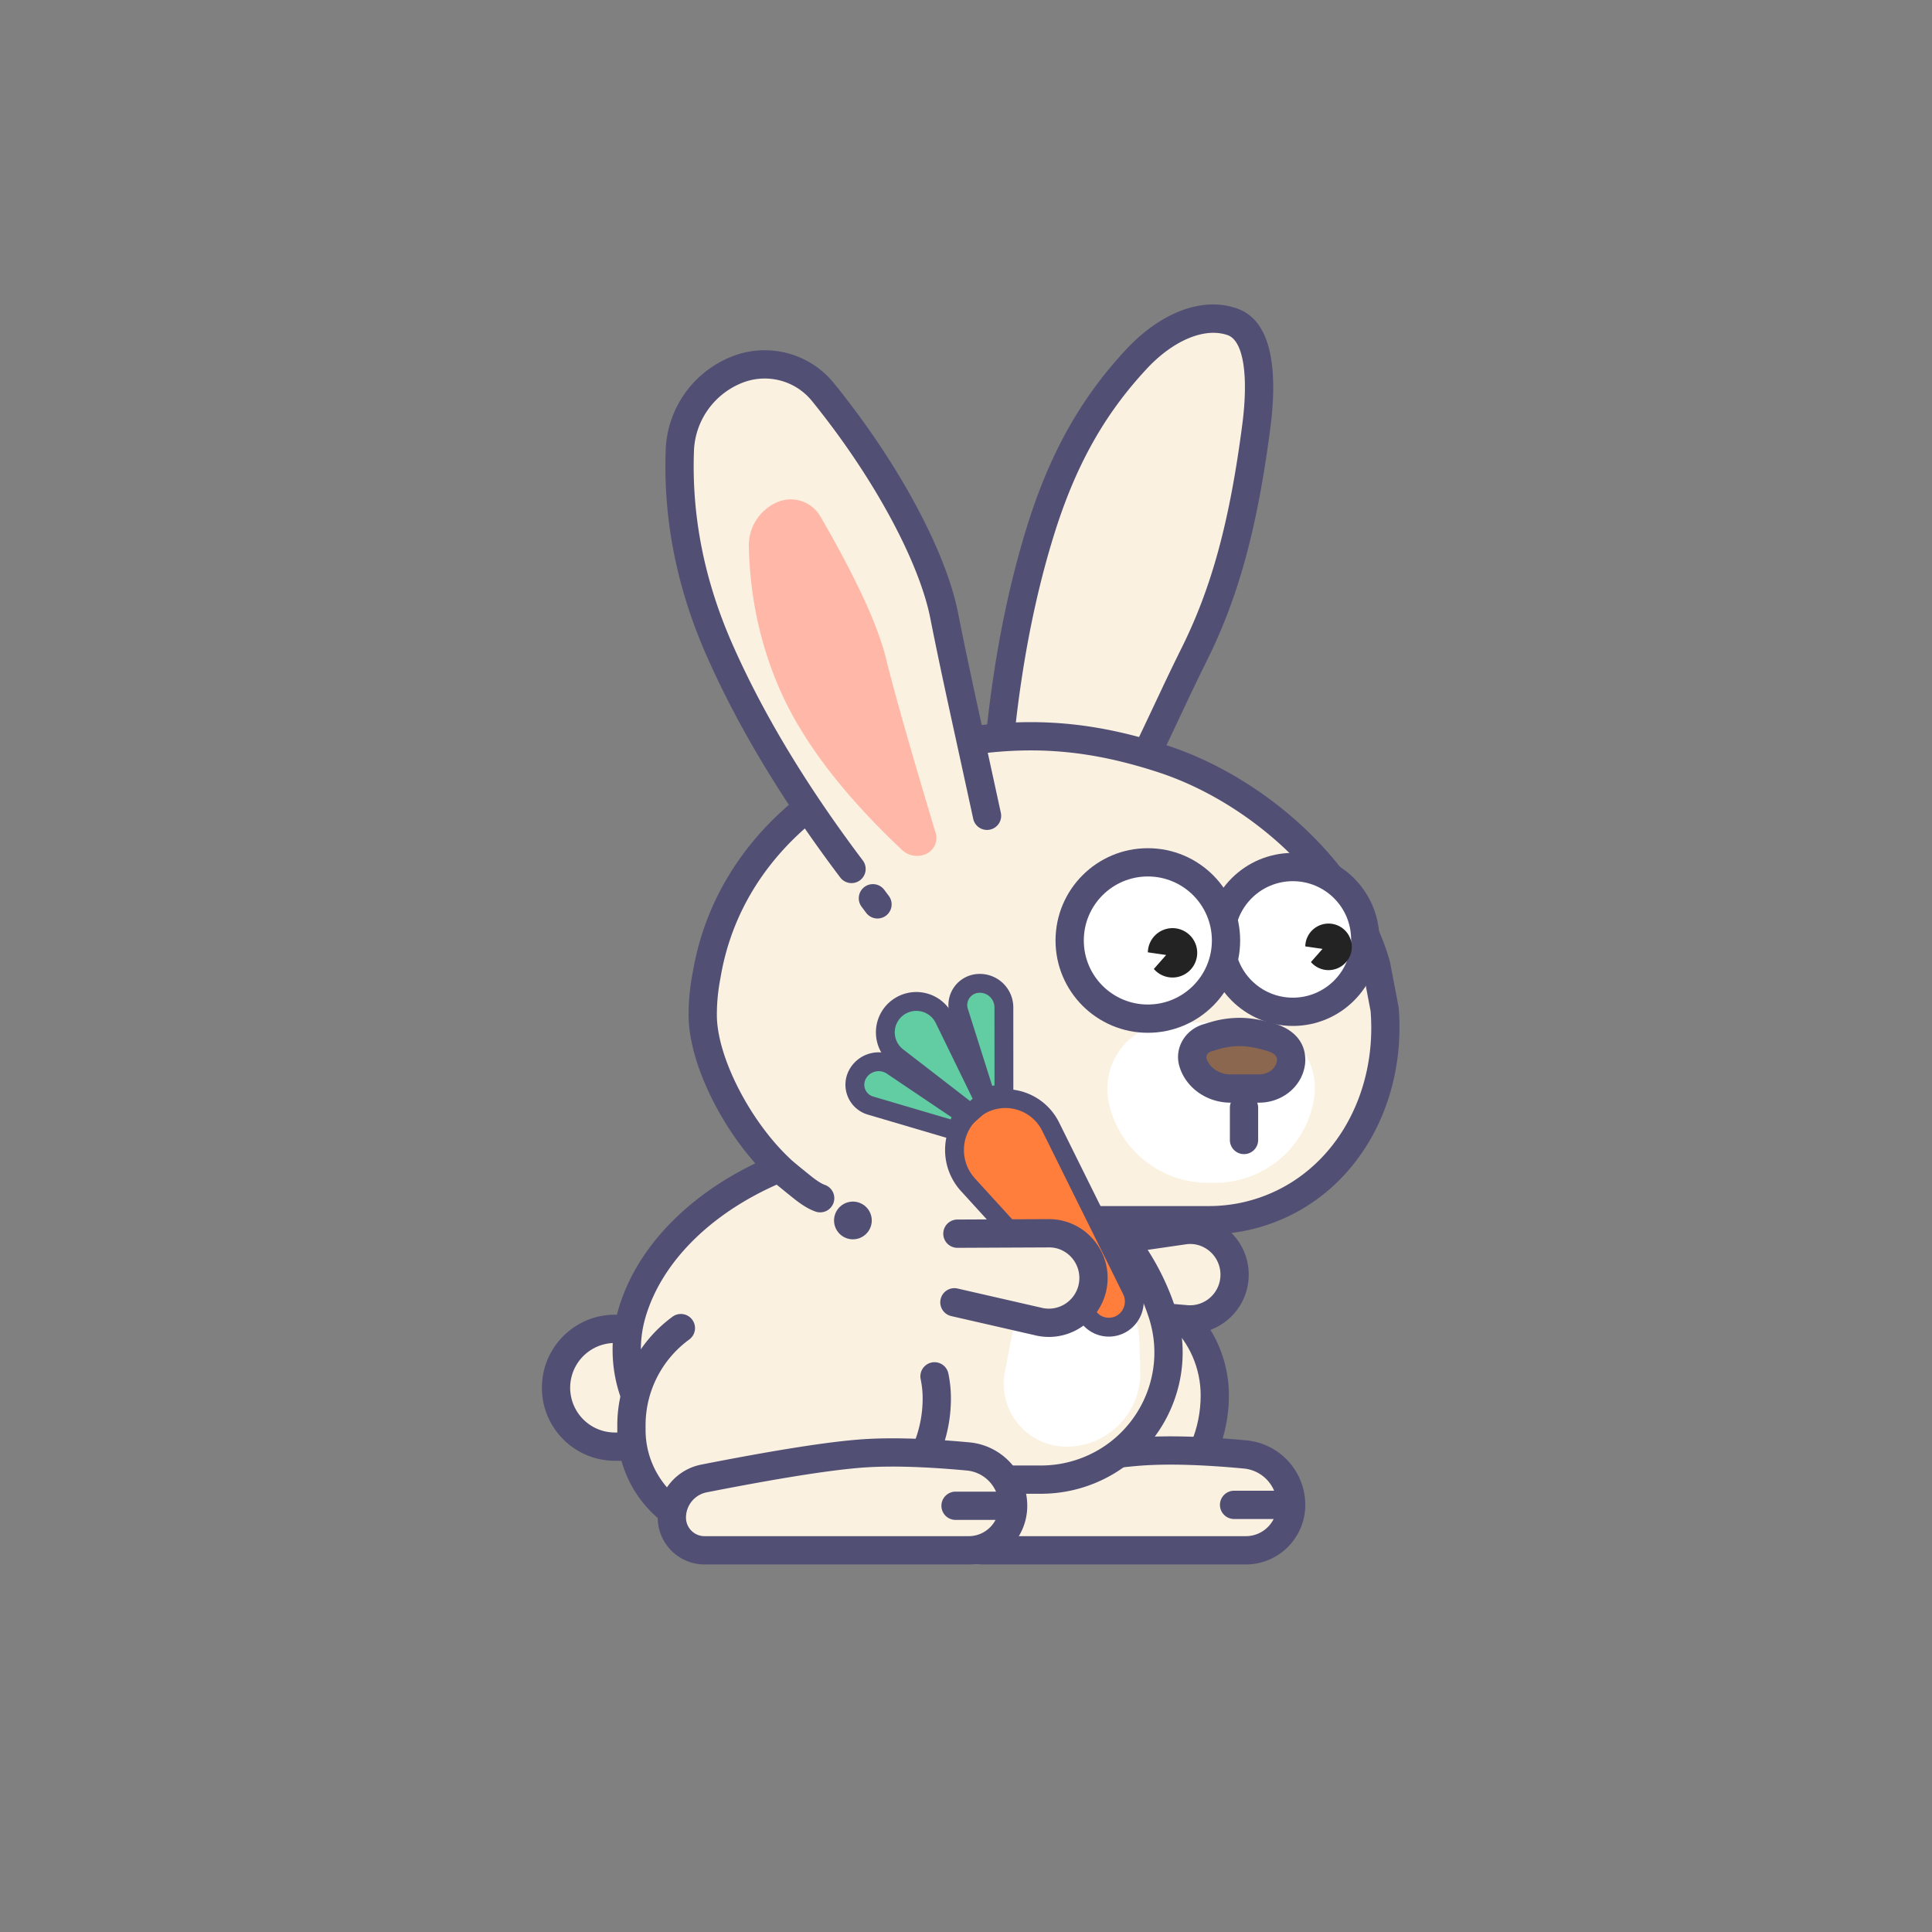 <svg viewBox="0 0 1024 1024" class="icon" version="1.1" xmlns="http://www.w3.org/2000/svg" fill="#000000">
    <rect x="0" y="0" width="1024" height="1024" fill="#808080" stroke="none"/>
    <g id="SVGRepo_bgCarrier" stroke-width="0"></g>
    <g id="SVGRepo_tracerCarrier" stroke-linecap="round" stroke-linejoin="round"></g>
    <g id="SVGRepo_iconCarrier">
        <path d="M528.684 447.368c1.076-62.869 8.497-117.927 22.263-165.171 10.61-36.429 25.483-65.529 49.384-92.073 12.638-14.031 32.363-26.457 50.318-20.592 16.534 5.4 15.924 35.803 13.732 55.271-6.683 59.409-17.438 93.309-30.827 121.436-16.374 34.391-25.875 60.136-56.12 117.43"
              fill="#FAF1E1"></path>
        <path d="M533.784 446.459c2.153-62.209 10.43-116.479 24.808-162.799 11.289-36.372 26.452-63.795 49.309-88.301 13.577-14.556 30.253-22.063 42.741-17.743 8.554 2.96 11.119 21.894 7.787 47.454-6.918 53.093-16.746 87.407-32.219 118.504a1148.139 1148.139 0 0 0-10.622 21.986l-2.792 5.919c-18.012 38.298-26.332 55.054-44.606 88.254a7.493 7.493 0 1 0 13.127 7.223c18.459-33.535 26.901-50.538 45.039-89.1l2.78-5.899a1162.622 1162.622 0 0 1 10.49-21.704c16.254-32.668 26.542-68.578 33.665-123.25 1.668-12.788 2.098-24.723 0.724-34.876-1.973-14.586-7.638-24.926-18.472-28.672-19.319-6.686-41.42 3.267-58.595 21.681-24.476 26.244-40.735 55.646-52.664 94.083-14.798 47.681-23.277 103.249-25.475 166.725a7.493 7.493 0 1 0 14.975 0.517z"
              fill="#524F75"></path>
        <path d="M535.649 689.754l37.289-7.802c31.824-6.663 63.023 13.737 69.684 45.561 0.832 3.966 1.249 8.01 1.249 12.063 0 40.023-32.446 72.472-72.472 72.472h-33.837c-30.67 0-55.533-24.863-55.533-55.536v-0.754c0-31.919 22.378-59.464 53.62-66.003z"
              fill="#FAF1E1"></path>
        <path d="M537.183 697.087C509.413 702.901 489.522 727.385 489.522 755.759v0.752c0 26.532 21.509 48.041 48.041 48.041h33.837c35.887 0 64.979-29.092 64.979-64.979 0-3.539-0.365-7.066-1.091-10.527-5.812-27.775-33.04-45.58-60.816-39.766l-37.289 7.807z m-3.07-14.668l37.289-7.805c35.875-7.505 71.046 15.49 78.553 51.365 0.937 4.471 1.406 9.026 1.406 13.597 0 44.162-35.803 79.964-79.964 79.964h-33.834c-34.809 0-63.026-28.22-63.026-63.028v-0.754c0-35.465 24.866-66.068 59.577-73.338z"
              fill="#524F75"></path>
        <path d="M520.864 782.771c38.962-7.785 66.977-12.278 84.05-13.477 14.511-1.019 32.86-0.485 55.056 1.603A26.876 26.876 0 0 1 684.332 797.656c0 13.277-10.764 24.042-24.042 24.042h-139.152a17.69 17.69 0 0 1-17.69-17.69 21.661 21.661 0 0 1 17.415-21.237z"
              fill="#FAF1E1"></path>
        <path d="M510.944 804.007A10.198 10.198 0 0 0 521.141 814.205h139.152a16.549 16.549 0 0 0 16.546-16.549 19.386 19.386 0 0 0-17.57-19.301c-21.819-2.053-39.781-2.575-53.83-1.591-16.674 1.174-44.437 5.625-83.106 13.354a14.161 14.161 0 0 0-11.389 13.889z m93.446-42.189c14.968-1.054 33.712-0.507 56.283 1.616A34.371 34.371 0 0 1 691.824 797.656c0 17.415-14.116 31.534-31.534 31.534h-139.152c-13.906 0-25.183-11.276-25.183-25.183a29.149 29.149 0 0 1 23.437-28.582c39.254-7.847 67.524-12.38 84.997-13.607z"
              fill="#524F75"></path>
        <path d="M676.342 790.118h-22.438a7.495 7.495 0 0 0 0 14.985h22.438a7.493 7.493 0 0 0 0-14.985z"
              fill="#524F75"></path>
        <path d="M579.434 659.064l48.55-7.041c12.982-1.504 24.721 7.832 26.219 20.852 0.102 0.902 0.155 1.811 0.155 2.717 0 13.105-10.595 23.727-23.664 23.727a24.052 24.052 0 0 1-2.712-0.155l-44.936-3.849"
              fill="#FAF1E1"></path>
        <path d="M580.511 666.479l48.553-7.041c8.649-0.997 16.674 5.382 17.698 14.291 0.072 0.619 0.107 1.241 0.107 1.863 0 8.971-7.243 16.234-16.172 16.234-0.617 0-1.234-0.035-1.848-0.107l-45.161-3.871a7.488 7.488 0 0 0-8.102 6.826 7.488 7.488 0 0 0 6.823 8.102l44.936 3.849c0.967 0.117 2.158 0.185 3.352 0.185 17.213 0 31.157-13.981 31.157-31.22 0-1.196-0.067-2.388-0.205-3.577-1.971-17.123-17.425-29.414-34.521-27.433l-48.767 7.068a7.493 7.493 0 0 0 2.15 14.831z"
              fill="#524F75"></path>
        <path d="M325.932 704.312h4.995c17.241 0 31.22 13.979 31.22 31.22s-13.979 31.22-31.22 31.22h-4.995c-17.241 0-31.22-13.979-31.22-31.22s13.979-31.22 31.22-31.22z"
              fill="#FAF1E1"></path>
        <path d="M325.932 711.805a23.727 23.727 0 0 0 0 47.454h4.995a23.727 23.727 0 0 0 0-47.454h-4.995z m0-14.985h4.995c21.382 0 38.712 17.331 38.712 38.712s-17.331 38.712-38.712 38.712h-4.995c-21.382 0-38.712-17.331-38.712-38.712s17.331-38.712 38.712-38.712z"
              fill="#524F75"></path>
        <path d="M586.307 646.733h54.487c8.175 0 16.307-1.114 24.179-3.317 47.599-13.317 72.826-60.908 68.915-108.494l-4.416-23.227c-15.375-54.649-70.259-95.524-113.497-109.585s-78.436-15.175-122.658-5.737-105.842 48.475-118.512 118.829l-0.634 3.519a108.616 108.616 0 0 0-1.718 19.226c0 25.687 19.748 61.353 40.673 81.176-33.839 13.896-67.334 40.188-78.139 76.783a68.67 68.67 0 0 0-2.812 19.454c0 38.038 30.922 68.875 69.065 68.875h150.501c7.131 0 14.219-1.124 20.994-3.334 35.475-11.564 54.834-49.617 43.238-84.992a127.81 127.81 0 0 0-29.666-49.174z"
              fill="#FAF1E1"></path>
        <path d="M623.097 693.573c12.885 39.317-8.627 81.605-48.038 94.448a75.262 75.262 0 0 1-23.317 3.704h-150.501C358.964 791.727 324.683 757.54 324.683 715.361c0-7.305 1.049-14.571 3.119-21.576 9.701-32.853 37.034-60.096 72.519-77.16-19.99-22.583-35.358-54.929-35.358-78.678 0-6.893 0.614-13.772 1.836-20.552l0.632-3.522c6.199-34.426 23.887-63.803 49.859-86.563 22.041-19.314 49.199-32.873 74.462-38.265 46.295-9.88 82.759-8.299 126.541 5.939 52.634 17.118 103.809 62.846 118.392 114.681l4.635 24.246c4.433 53.91-25.15 102.962-74.33 116.719a97.245 97.245 0 0 1-26.197 3.594h-38.24a135.283 135.283 0 0 1 20.542 39.349z m99.076-180.157c-13.217-46.43-60.409-88.539-108.514-104.181-41.23-13.409-75.019-14.875-118.777-5.535-22.77 4.86-47.606 17.256-67.714 34.878-23.52 20.612-39.417 47.014-44.986 77.949l-0.634 3.519a100.984 100.984 0 0 0-1.598 17.9c0 22.148 17.51 56.013 38.333 75.736l8.412 7.967-10.72 4.403c-36.439 14.963-64.662 41.022-73.8 71.972a61.223 61.223 0 0 0-2.505 17.331C339.668 749.253 367.231 776.741 401.241 776.741h150.501c6.344 0 12.645-1.002 18.674-2.967 31.542-10.28 48.747-44.097 38.442-75.534a120.27 120.27 0 0 0-27.935-46.295l-12.3-12.705h72.172c7.493 0 14.945-1.022 22.161-3.042 41.719-11.674 67.167-53.7 63.493-100.272l-4.276-22.511z"
              fill="#524F75"></path>
        <path d="M572.371 679.337c17.018 0 30.965 13.517 31.497 30.53l0.517 16.566c0.674 21.584-16.277 39.626-37.858 40.301-0.405 0.012-0.814 0.02-1.219 0.02-18.392 0-33.302-14.91-33.302-33.302 0-2.118 0.2-4.228 0.602-6.306l3.437-17.815A36.994 36.994 0 0 1 572.371 679.337zM622.053 541.971h39.889c19.311 0 34.966 15.655 34.966 34.966 0 2.355-0.24 4.708-0.712 7.021l-0.097 0.472a53.116 53.116 0 0 1-52.039 42.459h-3.854a53.683 53.683 0 0 1-52.494-42.459c-4.054-18.966 8.035-37.628 27.001-41.682a35.046 35.046 0 0 1 7.34-0.777z"
              fill="#FFFFFF"></path>
        <path d="M657.346 546.966c4.521 0.035 9.735 0.914 15.65 2.645 6.149 1.731 11.336 5.4 11.336 12.163 0 0.485-0.032 0.974-0.095 1.459-1.026 7.82-8.277 13.704-16.891 13.704h-15.113c-9.228 0-17.343-5.59-19.893-13.704-1.791-5.702 1.816-11.646 8.045-13.287 1.723-0.457 8.172-3.042 16.961-2.98z"
              fill="#8B674F"></path>
        <path d="M647.163 555.747c-1.406 0.362-4.74 1.409-4.865 1.441-2.228 0.587-3.274 2.315-2.807 3.799 1.538 4.903 6.701 8.459 12.745 8.459h15.113c4.968 0 8.941-3.224 9.461-7.188a3.472 3.472 0 0 0 0.032-0.482c0-2.178-1.653-3.764-5.947-4.973-5.287-1.546-9.835-2.313-13.599-2.343a39.017 39.017 0 0 0-10.133 1.286z m27.865-13.352c10 2.82 16.796 9.331 16.796 19.379 0 0.812-0.052 1.626-0.157 2.433-1.531 11.679-12.063 20.225-24.319 20.225h-15.113c-12.418 0-23.482-7.625-27.041-18.954-3.112-9.915 3.047-20.08 13.285-22.778a95.207 95.207 0 0 1 4.95-1.466 53.975 53.975 0 0 1 13.974-1.758c5.272 0.037 11.159 1.031 17.625 2.92z"
              fill="#524F75"></path>
        <path d="M646.876 497.914a38.363 38.363 0 1 0 76.725 0 38.363 38.363 0 1 0-76.725 0Z"
              fill="#FFFFFF"></path>
        <path d="M685.238 543.771C659.911 543.771 639.376 523.239 639.376 497.914S659.911 452.059 685.238 452.059s45.863 20.53 45.863 45.855c0.002 25.325-20.532 45.858-45.863 45.858z m0-14.985c17.053 0 30.877-13.822 30.877-30.87S702.292 467.044 685.238 467.044 654.361 480.865 654.361 497.914s13.824 30.872 30.877 30.872z"
              fill="#524F75"></path>
        <path d="M694.819 509.912a12.333 12.333 0 1 0-2.997-8.312l9.144 1.329-6.146 6.983z"
              fill="#232323"></path>
        <path d="M566.954 498.481a41.427 41.427 0 1 0 82.854 0 41.427 41.427 0 1 0-82.854 0Z"
              fill="#FFFFFF"></path>
        <path d="M608.381 547.4C581.36 547.4 559.454 525.497 559.454 498.478 559.454 471.462 581.36 449.561 608.381 449.561c27.021 0 48.927 21.901 48.927 48.917 0 27.019-21.906 48.922-48.927 48.922z m0-14.985c18.747 0 33.942-15.195 33.942-33.934S627.128 464.546 608.381 464.546 574.439 479.739 574.439 498.478s15.195 33.937 33.942 33.937z"
              fill="#524F75"></path>
        <path d="M611.558 513.571a13.062 13.062 0 0 0 9.905 4.531 13.082 13.082 0 1 0 0-26.164 13.085 13.085 0 0 0-13.082 12.817l9.703 1.409-6.526 7.408z"
              fill="#232323"></path>
        <path d="M651.863 586.927v17.483a7.495 7.495 0 0 0 14.985 0v-17.483a7.495 7.495 0 0 0-14.985 0z"
              fill="#524F75"></path>
        <path d="M495.311 729.498c0.799 3.849 1.201 7.77 1.201 11.701 0 39.234-32.004 71.038-71.485 71.038h-35.615C359.182 812.237 334.673 787.881 334.673 757.837v-2.45c0-20.805 10.103-39.644 26.105-51.39"
              fill="#FAF1E1"></path>
        <path d="M487.976 731.019c0.697 3.352 1.046 6.761 1.046 10.18 0 35.086-28.64 63.545-63.993 63.545H389.412C363.308 804.744 342.166 783.732 342.166 757.837v-2.45c0-18.02 8.637-34.776 23.045-45.348a7.493 7.493 0 1 0-8.864-12.081C338.122 711.333 327.18 732.552 327.18 755.385v2.45c0 34.192 27.873 61.892 62.232 61.892h35.618c43.607 0 78.978-35.148 78.978-78.531 0-4.441-0.455-8.876-1.359-13.225a7.493 7.493 0 0 0-14.673 3.047z"
              fill="#524F75"></path>
        <path d="M452.059 646.868m-9.99 0a9.99 9.99 0 1 0 19.98 0 9.99 9.99 0 1 0-19.98 0Z"
              fill="#524F75"></path>
        <path d="M373.173 783.607c39.134-7.673 67.264-12.101 84.388-13.277 14.618-1.007 33.138-0.47 55.556 1.616A26.299 26.299 0 0 1 536.976 798.131 23.567 23.567 0 0 1 513.409 821.698H373.433a17.338 17.338 0 0 1-17.338-17.338 21.144 21.144 0 0 1 17.078-20.752z"
              fill="#FAF1E1"></path>
        <path d="M363.587 804.359A9.843 9.843 0 0 0 373.433 814.205h139.976A16.074 16.074 0 0 0 529.483 798.131a18.802 18.802 0 0 0-17.063-18.724c-22.048-2.05-40.181-2.58-54.347-1.606-16.731 1.154-44.609 5.54-83.461 13.157a13.654 13.654 0 0 0-11.024 13.402z m93.456-41.507c15.07-1.039 33.974-0.487 56.765 1.631C531.181 766.102 544.468 780.68 544.468 798.131 544.468 815.286 530.562 829.19 513.409 829.19H373.433c-13.714 0-24.831-11.117-24.831-24.831 0-13.692 9.691-25.47 23.13-28.105 39.419-7.73 67.799-12.196 85.312-13.402z"
              fill="#524F75"></path>
        <path d="M528.986 790.598h-22.438a7.493 7.493 0 1 0 0 14.985h22.438a7.495 7.495 0 0 0 0-14.985z"
              fill="#524F75"></path>
        <path d="M411.658 627.892c4.468 3.646 7.568 6.156 9.323 7.548 4.059 3.219 7.7 5.445 11.089 6.654a7.493 7.493 0 1 0 5.04-14.111c-1.608-0.572-3.934-1.996-6.818-4.283a945.519 945.519 0 0 1-9.159-7.418 7.493 7.493 0 1 0-9.476 11.611z"
              fill="#524F75"></path>
        <path d="M464.821 479.342l-2.338-3.117m-11.384-15.587c-30.206-40.053-53.553-78.798-70.042-116.236-15.288-34.711-22.276-69.922-20.962-105.627 0.692-18.882 12.488-35.618 30.088-42.696 16.209-6.519 34.759-1.748 45.723 11.759 35.728 44.022 58.568 89.505 64.282 118.427 5.804 29.391 12.138 57.374 22.69 106.031"
              fill="#FAF1E1"></path>
        <path d="M471.04 474.781l-2.335-3.114a7.493 7.493 0 1 0-11.986 8.994l2.34 3.114a7.49 7.49 0 1 0 11.981-8.991z m-13.732-18.719c-29.871-39.609-52.918-77.861-69.16-114.743-14.836-33.692-21.604-67.774-20.335-102.333 0.587-15.919 10.54-30.041 25.4-36.015 13.167-5.295 28.217-1.424 37.109 9.528 33.088 40.768 56.912 85.584 62.749 115.153 0.295 1.504 0.597 3.015 0.899 4.533 0.992 4.945 2.023 9.99 3.129 15.295 2.168 10.402 4.496 21.229 8.095 37.738l4.903 22.453c2.135 9.788 3.879 17.803 5.692 26.149a7.493 7.493 0 1 0 14.643-3.172c-1.811-8.354-3.557-16.379-5.694-26.169l-4.903-22.453a3992.726 3992.726 0 0 1-8.062-37.603c-1.099-5.27-2.123-10.275-3.107-15.183-0.302-1.504-0.599-3.002-0.894-4.493-6.369-32.261-31.307-79.18-65.811-121.691-13.042-16.064-35.083-21.734-54.339-13.994-20.343 8.182-33.979 27.531-34.784 49.372-1.354 36.857 5.857 73.191 21.594 108.924 16.736 37.998 40.378 77.235 70.913 117.725a7.49 7.49 0 1 0 11.963-9.021z"
              fill="#524F75"></path>
        <path d="M411.853 266.205a18.117 18.117 0 0 1 22.943 7.503c18.807 32.406 30.383 57.429 34.741 75.069 4.688 18.986 13.487 49.896 26.392 92.724a9.256 9.256 0 0 1-4.838 11.004 11.596 11.596 0 0 1-12.997-2.006c-31.135-29.339-52.656-57.531-64.569-84.582-10.482-23.797-16.022-49.222-16.621-76.278a24.981 24.981 0 0 1 14.95-23.435z"
              fill="#FFB8A8"></path>
        <path d="M517.577 587.117c12.093-8.467 28.762-5.527 37.229 6.566 0.774 1.099 1.459 2.26 2.055 3.462l42.918 86.603a13.679 13.679 0 0 1-4.408 17.273 13.367 13.367 0 0 1-17.543-1.946l-64.787-71.128c-10.175-11.169-9.371-28.472 1.798-38.642 0.869-0.787 1.781-1.521 2.737-2.188z"
              fill="#FF7E3C"></path>
        <path d="M520.439 591.21a22.353 22.353 0 0 0-3.701 33.372l64.787 71.126a8.362 8.362 0 0 0 10.979 1.219 8.674 8.674 0 0 0 2.8-10.959l-42.918-86.605a21.734 21.734 0 0 0-31.946-8.152z m-5.729-8.187c14.351-10.048 34.139-6.561 44.189 7.792 0.914 1.306 1.731 2.682 2.438 4.111l42.918 86.603a18.667 18.667 0 0 1-6.022 23.582 18.352 18.352 0 0 1-24.096-2.677l-64.787-71.121c-12.031-13.212-11.079-33.672 2.13-45.703 1.022-0.934 2.098-1.798 3.229-2.587z"
              fill="#524F75"></path>
        <path d="M454.731 568.977a12.758 12.758 0 0 1 18.464-4.251l37.299 26.085-4.041 8.931-45.108-14.171a11.526 11.526 0 0 1-6.614-16.594z"
              fill="#62CCA3"></path>
        <path d="M470.048 569.062a7.765 7.765 0 0 0-11.189 2.785 6.529 6.529 0 0 0 3.906 9.328l45.348 13.382-5.997 2.812 3.884-8.996 1.793 6.119-37.746-25.43z m4.021-9.218c0.537 0.285 1.056 0.597 1.561 0.937l41.185 27.748-7.278 16.866-49.597-14.633a16.516 16.516 0 0 1-9.895-23.617 17.758 17.758 0 0 1 24.027-7.3z"
              fill="#524F75"></path>
        <path d="M518.189 521.246a12.755 12.755 0 0 0-10.31 15.894l11.754 43.967 9.773-0.742 2.113-47.234a11.521 11.521 0 0 0-13.329-11.888z"
              fill="#62CCA3"></path>
        <path d="M527.085 533.939c0-0.265-0.015-0.529-0.047-0.792a7.765 7.765 0 0 0-8.522-6.926 6.519 6.519 0 0 0-5.547 8.459l14.266 45.076-5.684-3.402 9.631-1.811-4.071 4.91-0.025-45.516z m-9.596-17.655a17.75 17.75 0 0 1 19.583 17.653l0.025 49.659-18.055 3.394-15.597-49.297a16.514 16.514 0 0 1 14.044-21.409z"
              fill="#524F75"></path>
        <path d="M475.323 534.451a16.464 16.464 0 0 1 25.155 5.585l21.197 43.495-7.318 6.514-38.745-29.931a16.359 16.359 0 0 1-0.29-25.662z"
              fill="#62CCA3"></path>
        <path d="M495.981 542.23a11.466 11.466 0 0 0-19.369-2.003 11.364 11.364 0 0 0 2.048 15.934l35.465 27.401 1.396-1.244-19.541-40.088z m-23.802-11.664a21.459 21.459 0 0 1 32.78 7.288l22.858 46.894-13.247 11.783-42.019-32.463a21.354 21.354 0 0 1-0.375-33.5z"
              fill="#524F75"></path>
        <path d="M507.824 653.277l49.06 0.639c13.057 0.547 23.19 11.604 22.633 24.693a24.032 24.032 0 0 1-0.27 2.712c-2.048 12.942-14.176 21.776-27.084 19.731a24.014 24.014 0 0 1-2.652-0.579l-43.782-10.829"
              fill="#FAF1E1"></path>
        <path d="M507.477 661.372l49.06-0.217c8.706 0.217 15.765 7.65 15.537 16.614-0.015 0.624-0.065 1.244-0.152 1.861-1.249 8.884-9.433 15.065-18.272 13.824a15.72 15.72 0 0 1-1.818-0.365l-44.179-10.118a7.493 7.493 0 1 0-3.344 14.606l43.965 10.068c0.939 0.25 2.11 0.482 3.294 0.649 17.041 2.395 32.795-9.513 35.196-26.582 0.165-1.184 0.262-2.375 0.292-3.572 0.435-17.231-13.16-31.552-30.365-31.974l-49.277 0.215a7.493 7.493 0 0 0 0.065 14.99z"
              fill="#524F75"></path>
    </g>
</svg>
